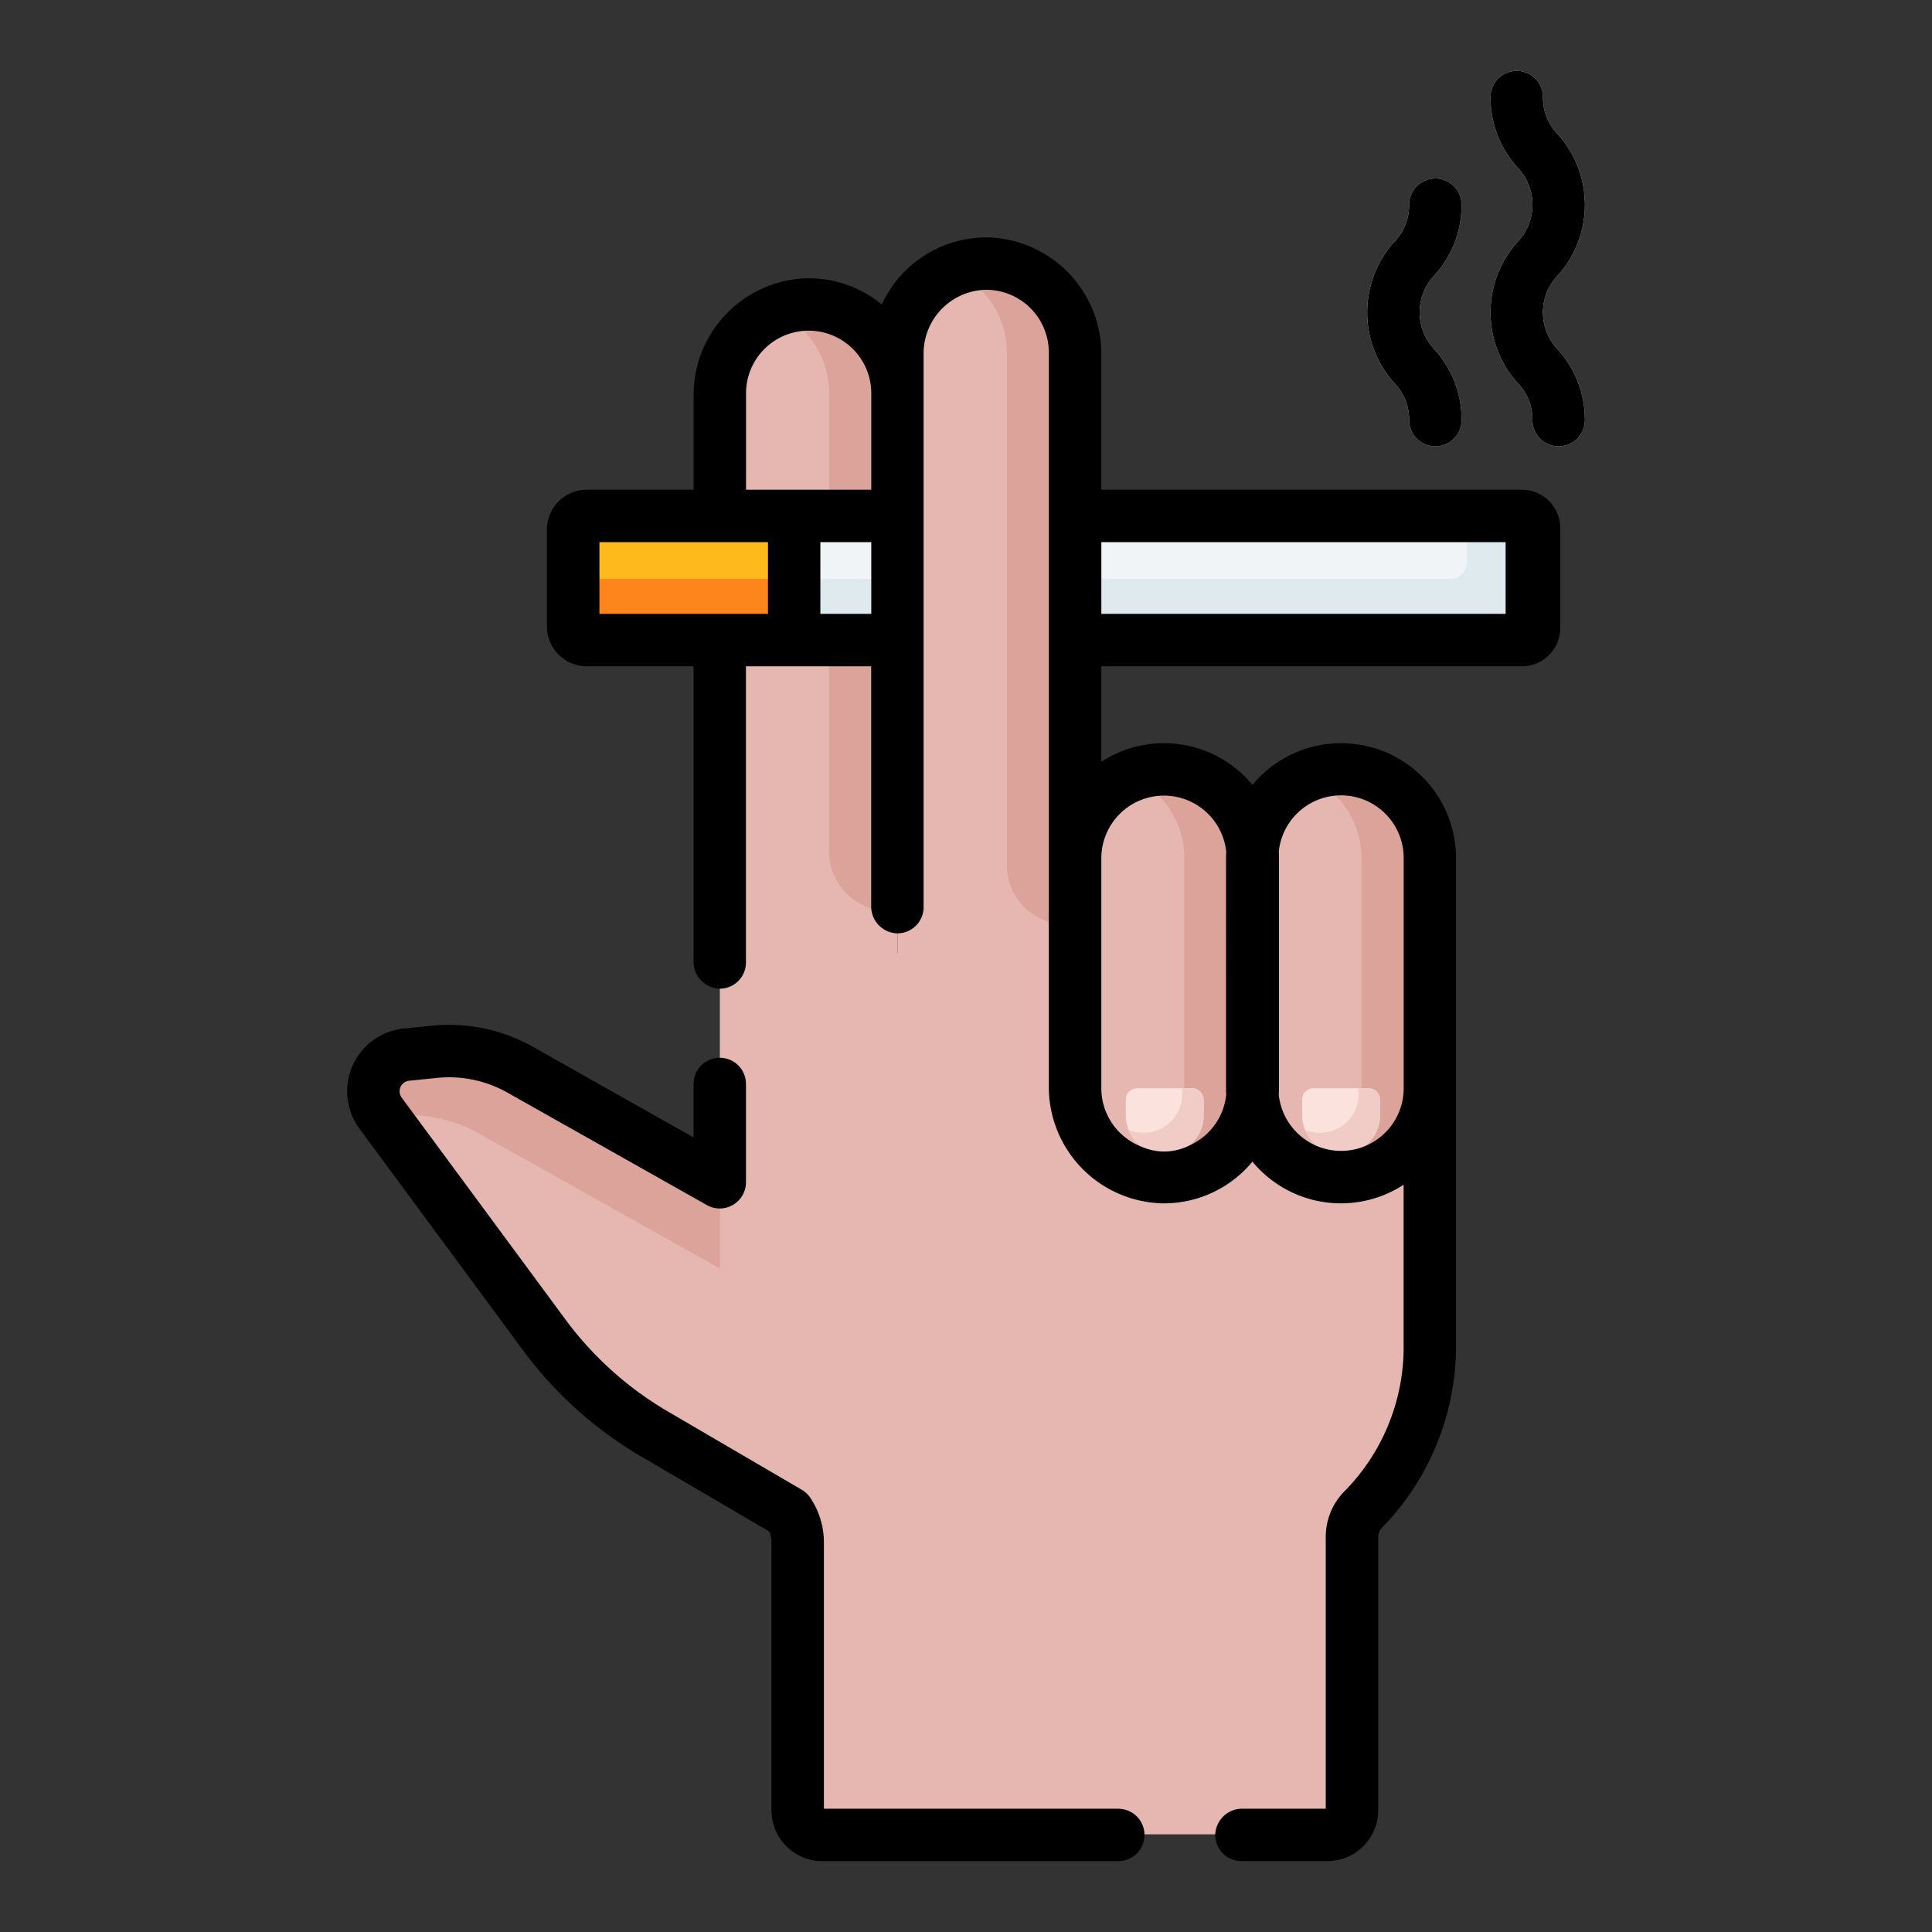 <svg id="Grupo_58384" data-name="Grupo 58384" xmlns="http://www.w3.org/2000/svg" width="94" height="94" viewBox="0 0 94 94">
  <rect x="0" y="0" width="94" height="94" fill="#333333" stroke="none"/>
  <rect id="Rectángulo_5248" data-name="Rectángulo 5248" width="94" height="94" fill="none"/>
  <g id="area-de-fumadores" transform="translate(16.889 3.446)">
    <g id="Grupo_58386" data-name="Grupo 58386" transform="translate(18.135 11.368)">
      <g id="Grupo_58385" data-name="Grupo 58385" transform="translate(0)">
        <path id="Trazado_104585" data-name="Trazado 104585" d="M194.364,106.974V71.182a4.322,4.322,0,1,0-8.643,0v35.792Z" transform="translate(-185.721 -66.86)" fill="#e6b7b1"/>
      </g>
    </g>
    <g id="Grupo_58388" data-name="Grupo 58388" transform="translate(20.795 11.368)">
      <g id="Grupo_58387" data-name="Grupo 58387">
        <path id="Trazado_104586" data-name="Trazado 104586" d="M203.028,66.86a4.307,4.307,0,0,0-1.662.332,4.322,4.322,0,0,1,2.66,3.99V93.487a2.874,2.874,0,0,0,2.874,2.874.449.449,0,0,0,.449-.449V71.182A4.321,4.321,0,0,0,203.028,66.86Z" transform="translate(-201.366 -66.86)" fill="#dca39b"/>
      </g>
    </g>
    <g id="Grupo_58389" data-name="Grupo 58389" transform="translate(11.001 21.656)">
      <path id="Trazado_104587" data-name="Trazado 104587" d="M154.511,133.413H144.43a.67.67,0,0,1-.67-.67v-4.7a.67.67,0,0,1,.67-.67h10.081Z" transform="translate(-143.76 -127.372)" fill="#feba1b"/>
    </g>
    <g id="Grupo_58391" data-name="Grupo 58391" transform="translate(1.278 47.688)">
      <g id="Grupo_58390" data-name="Grupo 58390" transform="translate(0)">
        <path id="Trazado_104588" data-name="Trazado 104588" d="M110.1,290.621l-1.9,13.142-7.92-4.636a18.012,18.012,0,0,1-5.393-4.848L86.927,283.5a1.793,1.793,0,0,1,1.264-2.849l1.359-.136a7.075,7.075,0,0,1,4.18.877Z" transform="translate(-86.574 -280.48)" fill="#e6b7b1"/>
      </g>
    </g>
    <g id="Grupo_58393" data-name="Grupo 58393" transform="translate(1.278 47.688)">
      <g id="Grupo_58392" data-name="Grupo 58392" transform="translate(0)">
        <path id="Trazado_104589" data-name="Trazado 104589" d="M87.07,283.693l.5-.051a7.075,7.075,0,0,1,4.18.876l17.786,9.965.56-3.864-16.37-9.229a7.072,7.072,0,0,0-4.18-.876l-1.359.136a1.793,1.793,0,0,0-1.264,2.849Z" transform="translate(-86.574 -280.479)" fill="#dca39b"/>
      </g>
    </g>
    <g id="Grupo_58395" data-name="Grupo 58395" transform="translate(18.135 42.918)">
      <g id="Grupo_58394" data-name="Grupo 58394" transform="translate(0)">
        <path id="Trazado_104590" data-name="Trazado 104590" d="M192.058,252.428a6.337,6.337,0,0,0-6.337,6.337v12.667a11.543,11.543,0,0,0,3.078,7.847l.007.007a2.637,2.637,0,0,1,.7,1.793v13.032a1.2,1.2,0,0,0,1.2,1.2h24.6a1.2,1.2,0,0,0,1.2-1.2V280.819a1.9,1.9,0,0,1,.532-1.325,11.458,11.458,0,0,0,3.256-8.016V254.355a1.927,1.927,0,0,0-1.927-1.927Z" transform="translate(-185.721 -252.428)" fill="#e6b7b1"/>
      </g>
    </g>
    <g id="Grupo_58397" data-name="Grupo 58397" transform="translate(44.039 33.988)">
      <g id="Grupo_58396" data-name="Grupo 58396">
        <path id="Trazado_104591" data-name="Trazado 104591" d="M346.721,215.42V204.226a4.322,4.322,0,1,0-8.643,0V215.42a4.322,4.322,0,1,0,8.643,0Z" transform="translate(-338.078 -199.904)" fill="#e6b7b1"/>
      </g>
    </g>
    <g id="Grupo_58398" data-name="Grupo 58398" transform="translate(46.696 33.988)">
      <path id="Trazado_104592" data-name="Trazado 104592" d="M355.369,199.9a4.309,4.309,0,0,0-1.665.333,4.323,4.323,0,0,1,2.657,3.989V215.42a4.322,4.322,0,0,1-2.657,3.989,4.323,4.323,0,0,0,5.986-3.989V204.225A4.322,4.322,0,0,0,355.369,199.9Z" transform="translate(-353.704 -199.904)" fill="#dca39b"/>
    </g>
    <g id="Grupo_58400" data-name="Grupo 58400" transform="translate(35.421 33.988)">
      <g id="Grupo_58399" data-name="Grupo 58399">
        <path id="Trazado_104593" data-name="Trazado 104593" d="M296.035,215.42V204.226a4.322,4.322,0,0,0-8.643,0V215.42a4.322,4.322,0,0,0,8.643,0Z" transform="translate(-287.392 -199.904)" fill="#e6b7b1"/>
      </g>
    </g>
    <g id="Grupo_58401" data-name="Grupo 58401" transform="translate(38.078 33.988)">
      <path id="Trazado_104594" data-name="Trazado 104594" d="M304.683,199.9a4.309,4.309,0,0,0-1.665.333,4.323,4.323,0,0,1,2.657,3.989V215.42a4.322,4.322,0,0,1-2.657,3.989A4.323,4.323,0,0,0,309,215.42V204.225A4.322,4.322,0,0,0,304.683,199.9Z" transform="translate(-303.018 -199.904)" fill="#dca39b"/>
    </g>
    <g id="Grupo_58402" data-name="Grupo 58402" transform="translate(20.979 21.656)">
      <path id="Trazado_104595" data-name="Trazado 104595" d="M238.484,127.371H202.447v6.041h36.037a.67.67,0,0,0,.67-.67v-4.7A.67.67,0,0,0,238.484,127.371Z" transform="translate(-202.447 -127.371)" fill="#f1f4f6"/>
    </g>
    <g id="Grupo_58403" data-name="Grupo 58403" transform="translate(20.979 21.656)">
      <path id="Trazado_104596" data-name="Trazado 104596" d="M238.484,127.371h-2.532v2.265a.8.8,0,0,1-.8.8H202.447v2.977h36.037a.67.67,0,0,0,.67-.67v-4.7A.67.67,0,0,0,238.484,127.371Z" transform="translate(-202.447 -127.371)" fill="#dfeaef"/>
    </g>
    <g id="Grupo_58404" data-name="Grupo 58404" transform="translate(55.632)">
      <path id="Trazado_104597" data-name="Trazado 104597" d="M409.581,18.268a1.275,1.275,0,0,1-1.275-1.275,2.548,2.548,0,0,0-.751-1.837,5.137,5.137,0,0,1,0-6.807,2.621,2.621,0,0,0,0-3.673,5.055,5.055,0,0,1-1.289-3.4,1.275,1.275,0,1,1,2.55,0,2.547,2.547,0,0,0,.751,1.836,5.137,5.137,0,0,1,0,6.807,2.621,2.621,0,0,0,0,3.673,5.056,5.056,0,0,1,1.289,3.4,1.275,1.275,0,0,1-1.275,1.275Z" transform="translate(-406.266 0.002)" fill="#f1f4f6"/>
    </g>
    <g id="Grupo_58405" data-name="Grupo 58405" transform="translate(49.632 5.24)">
      <path id="Trazado_104598" data-name="Trazado 104598" d="M374.29,43.846a1.275,1.275,0,0,1-1.275-1.275,2.548,2.548,0,0,0-.751-1.837,5.137,5.137,0,0,1,0-6.807,2.547,2.547,0,0,0,.751-1.836,1.275,1.275,0,1,1,2.55,0,5.056,5.056,0,0,1-1.289,3.4,2.621,2.621,0,0,0,0,3.673,5.056,5.056,0,0,1,1.289,3.4A1.275,1.275,0,0,1,374.29,43.846Z" transform="translate(-370.975 -30.816)" fill="#f1f4f6"/>
    </g>
    <g id="Grupo_58406" data-name="Grupo 58406" transform="translate(37.89 49.504)">
      <path id="Trazado_104599" data-name="Trazado 104599" d="M303.8,294.373a1.892,1.892,0,0,1-1.891-1.892v-.764a.554.554,0,0,1,.555-.555h2.674a.554.554,0,0,1,.555.555v.764A1.891,1.891,0,0,1,303.8,294.373Z" transform="translate(-301.913 -291.163)" fill="#fbe2dd"/>
    </g>
    <g id="Grupo_58407" data-name="Grupo 58407" transform="translate(46.469 49.504)">
      <path id="Trazado_104600" data-name="Trazado 104600" d="M354.263,294.373a1.892,1.892,0,0,1-1.892-1.892v-.764a.554.554,0,0,1,.555-.555H355.6a.555.555,0,0,1,.555.555v.764A1.891,1.891,0,0,1,354.263,294.373Z" transform="translate(-352.371 -291.163)" fill="#fbe2dd"/>
    </g>
    <g id="Grupo_58408" data-name="Grupo 58408" transform="translate(38.03 49.504)">
      <path id="Trazado_104601" data-name="Trazado 104601" d="M305.823,291.164h-.485v.279a1.89,1.89,0,0,1-2.6,1.752,1.891,1.891,0,0,0,3.643-.712v-.764A.554.554,0,0,0,305.823,291.164Z" transform="translate(-302.734 -291.164)" fill="#f1cbc6"/>
    </g>
    <g id="Grupo_58409" data-name="Grupo 58409" transform="translate(46.609 49.504)">
      <path id="Trazado_104602" data-name="Trazado 104602" d="M356.282,291.164H355.8v.279a1.89,1.89,0,0,1-2.6,1.752,1.891,1.891,0,0,0,3.643-.712v-.764A.555.555,0,0,0,356.282,291.164Z" transform="translate(-353.193 -291.164)" fill="#f1cbc6"/>
    </g>
    <g id="Grupo_58411" data-name="Grupo 58411" transform="translate(26.778 9.38)">
      <g id="Grupo_58410" data-name="Grupo 58410">
        <path id="Trazado_104603" data-name="Trazado 104603" d="M245.2,89.7V59.49a4.322,4.322,0,0,0-8.643,0V89.695H245.2Z" transform="translate(-236.556 -55.168)" fill="#e6b7b1"/>
      </g>
    </g>
    <g id="Grupo_58413" data-name="Grupo 58413" transform="translate(29.438 9.38)">
      <g id="Grupo_58412" data-name="Grupo 58412">
        <path id="Trazado_104604" data-name="Trazado 104604" d="M253.864,55.168a4.307,4.307,0,0,0-1.662.332,4.322,4.322,0,0,1,2.66,3.99V84.441a2.874,2.874,0,0,0,2.874,2.874.449.449,0,0,0,.449-.449V59.49A4.322,4.322,0,0,0,253.864,55.168Z" transform="translate(-252.202 -55.168)" fill="#dca39b"/>
      </g>
    </g>
    <g id="Grupo_58414" data-name="Grupo 58414" transform="translate(11.001 24.72)">
      <path id="Trazado_104605" data-name="Trazado 104605" d="M143.76,145.392V147.7a.67.67,0,0,0,.67.67h10.081v-2.977Z" transform="translate(-143.76 -145.392)" fill="#fe851b"/>
    </g>
    <g id="Grupo_58415" data-name="Grupo 58415" transform="translate(55.632)">
      <path id="Trazado_104606" data-name="Trazado 104606" d="M409.581,18.268a1.275,1.275,0,0,1-1.275-1.275,2.548,2.548,0,0,0-.751-1.837,5.137,5.137,0,0,1,0-6.807,2.621,2.621,0,0,0,0-3.673,5.055,5.055,0,0,1-1.289-3.4,1.275,1.275,0,1,1,2.55,0,2.547,2.547,0,0,0,.751,1.836,5.137,5.137,0,0,1,0,6.807,2.621,2.621,0,0,0,0,3.673,5.056,5.056,0,0,1,1.289,3.4,1.275,1.275,0,0,1-1.275,1.275Z" transform="translate(-406.266 0.002)"/>
    </g>
    <g id="Grupo_58416" data-name="Grupo 58416" transform="translate(49.632 5.24)">
      <path id="Trazado_104607" data-name="Trazado 104607" d="M374.29,43.846a1.275,1.275,0,0,1-1.275-1.275,2.548,2.548,0,0,0-.751-1.837,5.137,5.137,0,0,1,0-6.807,2.547,2.547,0,0,0,.751-1.836,1.275,1.275,0,1,1,2.55,0,5.056,5.056,0,0,1-1.289,3.4,2.621,2.621,0,0,0,0,3.673,5.056,5.056,0,0,1,1.289,3.4A1.275,1.275,0,0,1,374.29,43.846Z" transform="translate(-370.975 -30.816)"/>
    </g>
    <g id="Grupo_58417" data-name="Grupo 58417" transform="translate(0 8.105)">
      <path id="Trazado_104608" data-name="Trazado 104608" d="M116.584,311.121H102.257V298.166a3.9,3.9,0,0,0-.66-2.17,1.277,1.277,0,0,0-.416-.393l-6.5-3.8a16.64,16.64,0,0,1-5.011-4.5l-7.956-10.779a.518.518,0,0,1,.365-.823l1.359-.137a5.767,5.767,0,0,1,3.427.719l9.7,5.47a1.275,1.275,0,0,0,1.9-1.111v-4.783a1.275,1.275,0,1,0-2.55,0v2.6l-7.8-4.4a8.312,8.312,0,0,0-4.934-1.035l-1.359.137a3.068,3.068,0,0,0-2.162,4.875l7.956,10.779A19.179,19.179,0,0,0,93.394,294l6.2,3.63a1.342,1.342,0,0,1,.112.536V311.2a2.475,2.475,0,0,0,2.473,2.473h14.4a1.275,1.275,0,1,0,0-2.55Z" transform="translate(-79.059 -234.67)"/>
      <path id="Trazado_104609" data-name="Trazado 104609" d="M183.69,59.944H163.23V53.383a5.674,5.674,0,0,0-5.518-5.715,5.6,5.6,0,0,0-5.165,3.266,5.573,5.573,0,0,0-3.713-1.276,5.675,5.675,0,0,0-5.441,5.714v4.572H138.2a1.945,1.945,0,0,0-1.946,1.946v4.7a1.945,1.945,0,0,0,1.946,1.946h5.189V82.892a1.31,1.31,0,0,0,1.236,1.328,1.275,1.275,0,0,0,1.314-1.275V68.535h6.093V80.2a1.31,1.31,0,0,0,1.236,1.328,1.275,1.275,0,0,0,1.314-1.275V53.339a3.1,3.1,0,0,1,2.929-3.119,3.05,3.05,0,0,1,3.164,3.044v35.7a5.663,5.663,0,0,0,5.492,5.7,5.587,5.587,0,0,0,4.414-2.028,5.585,5.585,0,0,0,7.356,1.123v8.037a9.987,9.987,0,0,1-2.906,6.906,3.156,3.156,0,0,0-.883,2.2v13.216h-4.047a1.311,1.311,0,0,0-1.328,1.236,1.275,1.275,0,0,0,1.275,1.314h4.178A2.473,2.473,0,0,0,176.7,124.2V110.9a.628.628,0,0,1,.171-.436,12.7,12.7,0,0,0,3.617-8.9V77.873a5.594,5.594,0,0,0-9.905-3.567,5.585,5.585,0,0,0-7.355-1.124V68.535h20.46a1.87,1.87,0,0,0,1.87-1.87V61.814a1.87,1.87,0,0,0-1.87-1.87Zm-36.68,6.041h-8.2V62.494h8.2Zm5.026,0h-2.476V62.494h2.476Zm0-6.041h-6.093V55.252a3.046,3.046,0,1,1,6.093,0Zm19.827,17.615a3.046,3.046,0,0,1,6.077.314V89.067a3.046,3.046,0,0,1-4.193,2.821,3.052,3.052,0,0,1-1.884-2.507c.006-.1.009-.208.009-.314V77.873C171.873,77.767,171.87,77.663,171.864,77.559Zm-5.587-2.733a3.051,3.051,0,0,1,3.03,2.732c-.006.1-.009.208-.009.314V89.067c0,.105,0,.21.009.314a3.052,3.052,0,0,1-1.792,2.467,2.7,2.7,0,0,1-2.309.068,3.049,3.049,0,0,1-1.976-2.849V77.873a3.05,3.05,0,0,1,3.046-3.046ZM182.9,65.985H163.23V62.494H182.9Z" transform="translate(-126.534 -47.668)"/>
    </g>
  </g>
</svg>
